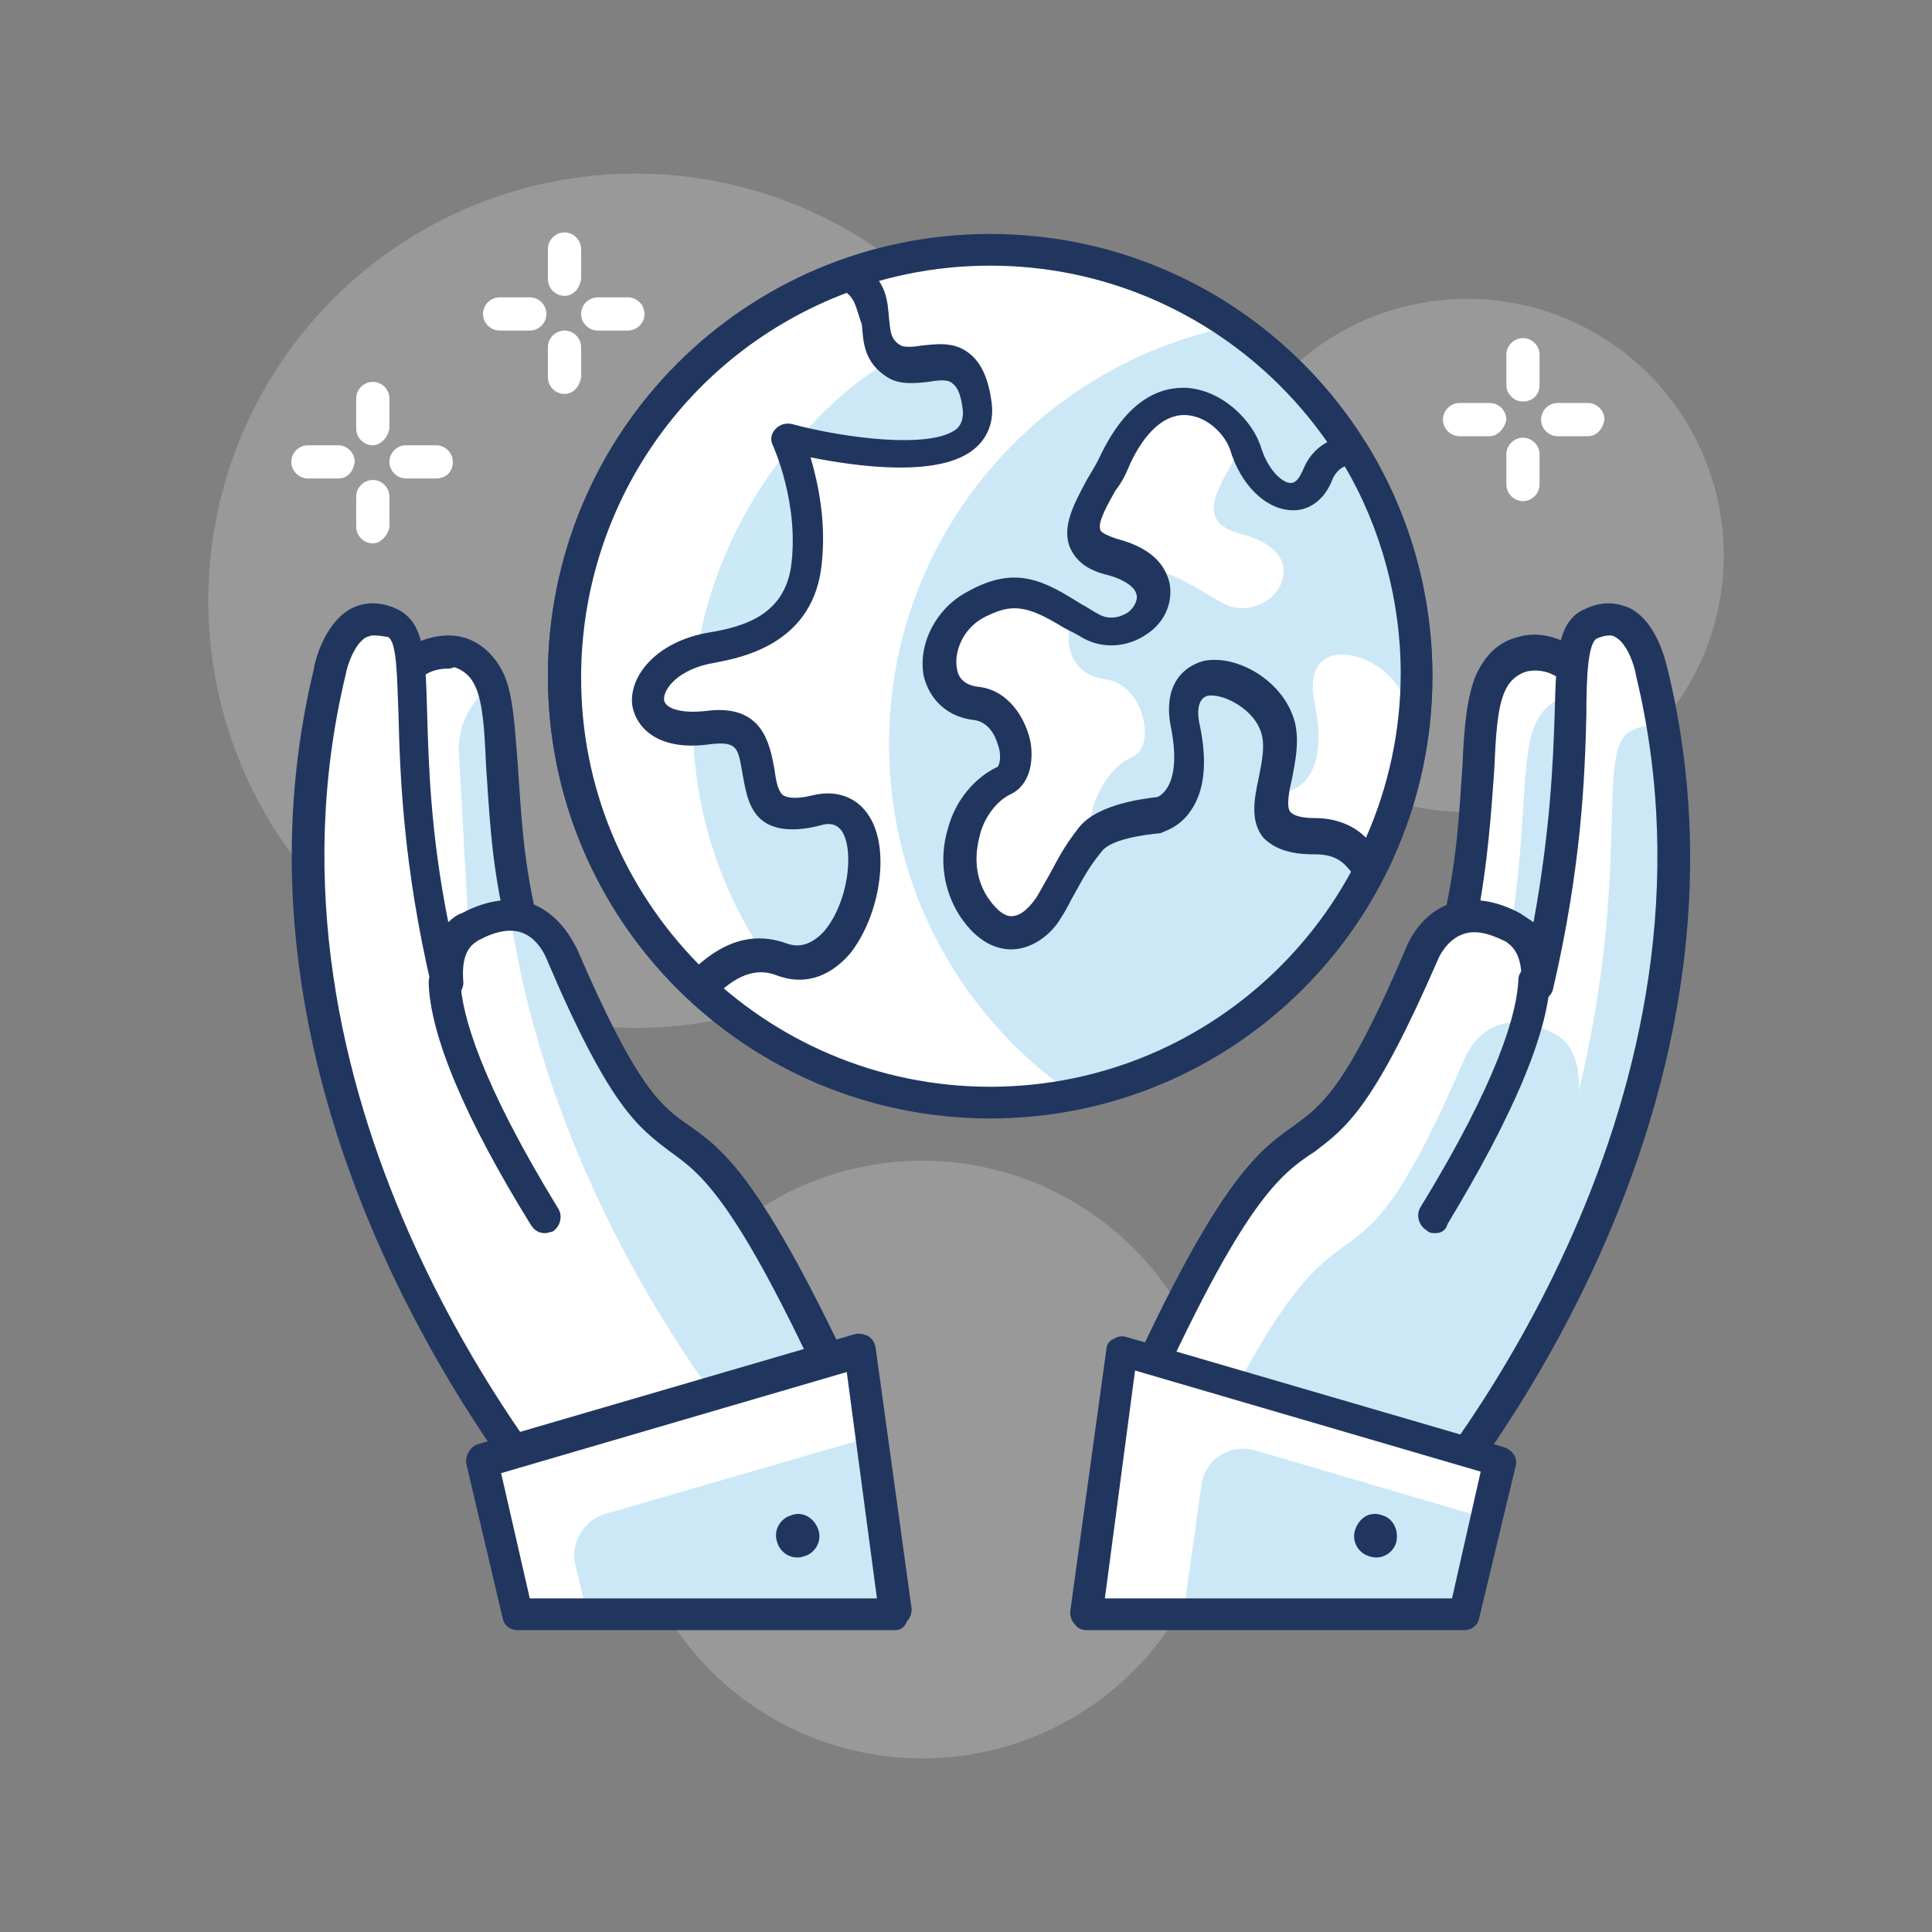 <?xml version="1.0" encoding="utf-8"?>
<!-- Generator: Adobe Illustrator 24.0.3, SVG Export Plug-In . SVG Version: 6.00 Build 0)  -->
<svg version="1.1" id="layer_1" xmlns="http://www.w3.org/2000/svg" xmlns:xlink="http://www.w3.org/1999/xlink" x="0px" y="0px"
	 viewBox="0 0 128 128" style="enable-background:new 0 0 128 128;" xml:space="preserve">
<rect x="0" y="0" width="128" height="128" fill="#808080" stroke="none"/>
<style type="text/css">
	.st0{opacity:0.2;fill:#FFFFFF;}
	.st1{opacity:0.2;}
	.st2{fill:#FFFFFF;}
	.st3{opacity:0.2;fill:#0090D5;}
	.st4{fill:#21365F;}
	.st5{fill:#0090D5;}
</style>
<g>
	<g>
		<circle class="st0" cx="61.1" cy="96.7" r="19.8"/>
	</g>
	<g>
		<circle class="st0" cx="97.2" cy="36.8" r="17"/>
	</g>
	<g class="st1">
		<circle class="st2" cx="42.1" cy="39.8" r="28.3"/>
	</g>
	<g>
		<circle class="st2" cx="65.6" cy="44.8" r="28.3"/>
	</g>
	<g>
		<path class="st3" d="M93.9,44.8c0-9.6-4.8-18.1-12.2-23.2c-13,2.6-22.8,14-22.8,27.7c0,9.6,4.8,18.1,12.2,23.2
			C84.1,70,93.9,58.5,93.9,44.8z"/>
	</g>
	<g>
		<path class="st4" d="M65.6,74.1c-16.2,0-29.3-13.1-29.3-29.3s13.1-29.3,29.3-29.3s29.3,13.1,29.3,29.3S81.8,74.1,65.6,74.1z
			 M65.6,17.6c-15,0-27.2,12.2-27.2,27.2c0,15,12.2,27.2,27.2,27.2c15,0,27.2-12.2,27.2-27.2C92.8,29.8,80.6,17.6,65.6,17.6z"/>
	</g>
	<g>
		<path class="st2" d="M89.7,30c-0.9-0.2-1.9,0.4-2.3,1.5c-1,2.7-3.8,1.4-4.8-1.8c-0.7-2.4-5.5-5.9-8.7,1c-1.1,2.5-3.8,5.3-0.1,6.2
			c5.4,1.4,1.7,6.3-1.4,4.5c-3.1-1.7-4.6-3.2-7.7-1.5c-3.1,1.7-3.3,6.2,0,6.6c2.6,0.3,3.4,4.4,1.9,5.1c-2.5,1.2-4,5.2-2,8.3
			c2,3.1,4.2,1.5,5.1,0c0.9-1.5,1.1-2.5,2.7-4.4c1.2-1.4,4.5-1.6,4.5-1.6s2.8-0.5,1.7-5.8c-1.1-5.2,5.3-3.4,6.1,0.2
			c0.7,3-2.8,7.1,2.3,7.1c2.3,0,3,1.3,3.7,2.1c2-3.8,3.1-8.2,3.1-12.8C93.9,39.4,92.3,34.3,89.7,30z"/>
	</g>
	<g>
		<path class="st2" d="M51.6,63.5c5.3,2.2,8-11.3,2.3-9.9c-6.4,1.6-1.4-6.3-7.1-5.5c-5.7,0.8-5-4.4,0.2-5.3c1.5-0.3,5.7-0.9,6.2-5.3
			c0.6-4.6-1.3-8.7-1.3-8.7s13.2,3.5,12.6-2c-0.6-5-3.9-2-5.5-3.1c-2.4-1.6,0-4-2.8-5.6c-11,3.9-18.8,14.3-18.8,26.6
			c0,8.1,3.4,15.4,8.8,20.5C47.5,63.9,49.5,62.6,51.6,63.5z"/>
	</g>
	<g class="st1">
		<path class="st5" d="M53.3,37.6c0.4-3.4-0.4-6.5-1-7.9c-3.1,3.8-5.2,8.3-6.1,13.3c0.3-0.1,0.5-0.1,0.8-0.2
			C48.6,42.6,52.7,41.9,53.3,37.6z"/>
	</g>
	<g>
		<path class="st3" d="M53.9,53.6c-6.4,1.6-1.4-6.3-7.1-5.5c-0.3,0-0.6,0.1-0.9,0.1c0.1,5.5,1.8,10.7,4.7,15c0.3,0,0.7,0.1,1.1,0.2
			C57,65.6,59.6,52.1,53.9,53.6z"/>
	</g>
	<g>
		<path class="st3" d="M59.1,23.8C59,23.8,59,23.8,59.1,23.8c-2.4,1.4-4.4,3.2-6.2,5.3c2.9,0.7,12.2,2.5,11.7-2.2
			C64,21.9,60.7,24.9,59.1,23.8z"/>
	</g>
	<g>
		<path class="st3" d="M89.7,30c-0.9-0.2-1.9,0.4-2.3,1.5c-1,2.7-3.8,1.4-4.8-1.8c0-0.2-0.1-0.3-0.2-0.5c0,0,0,0,0,0
			c-1.1,2.5-3.8,5.3-0.1,6.2c5.4,1.4,1.7,6.3-1.4,4.5c-2.1-1.2-3.5-2.2-5.2-2.2c2.3,1.9-0.7,5.1-3.3,3.6c-0.4-0.2-0.9-0.5-1.2-0.7
			c-0.9,1.9-0.3,4.1,2,4.4c2.6,0.3,3.4,4.4,1.9,5.1c-1.8,0.8-3.1,3.2-2.9,5.6c0.1-0.1,0.2-0.2,0.3-0.3c1.2-1.4,4.5-1.6,4.5-1.6
			s2.8-0.5,1.7-5.8c-1.1-5.2,5.3-3.4,6.1,0.2c0.3,1.4-0.2,3-0.4,4.3c0.6-0.1,1-0.1,1-0.1s2.8-0.5,1.7-5.8c-1.1-5.2,5.3-3.4,6.1,0.2
			c0.5,1.8-0.7,4.1-0.5,5.5c0.7-2.4,1.1-5,1.1-7.7C93.9,39.4,92.3,34.3,89.7,30z"/>
	</g>
	<g>
		<path class="st4" d="M46.2,66.4c-0.3,0-0.5-0.1-0.7-0.3c-5.9-5.6-9.2-13.2-9.2-21.3c0-12.4,7.9-23.5,19.6-27.6
			c0.3-0.1,0.6-0.1,0.9,0.1c2,1.2,2,2.7,2.1,3.8c0.1,0.9,0.1,1.4,0.8,1.8c0.2,0.1,0.8,0.1,1.3,0c1-0.1,2.2-0.3,3.2,0.5
			c0.8,0.6,1.3,1.7,1.5,3.3c0.2,1.5-0.5,2.5-1.1,3c-2.3,2-7.9,1.2-10.9,0.6c0.5,1.7,1.1,4.4,0.7,7.4c-0.7,5.1-5.5,5.9-7,6.2
			c-2.5,0.4-3.5,1.8-3.4,2.5c0.1,0.5,1,0.9,2.8,0.7c3.8-0.5,4.2,2.3,4.5,3.8c0.1,0.7,0.2,1.5,0.6,1.8c0.2,0.1,0.7,0.3,1.9,0
			c1.6-0.4,3,0.1,3.8,1.4c1.4,2.2,0.7,6.6-1.3,9.1c-1.4,1.6-3.1,2.1-4.9,1.4c0,0,0,0,0,0c-1.3-0.5-2.7,0-4.2,1.6
			C46.8,66.3,46.5,66.4,46.2,66.4C46.2,66.4,46.2,66.4,46.2,66.4z M56.1,19.4c-10.6,4-17.6,14.1-17.6,25.5c0,7.2,2.8,13.9,7.8,19
			c2.4-2.1,4.4-1.9,5.8-1.4l0,0c0.3,0.1,1.3,0.5,2.5-0.8c1.6-1.9,2-5.3,1.2-6.6c-0.2-0.3-0.6-0.7-1.5-0.4c-1.6,0.4-2.8,0.3-3.6-0.2
			c-1.1-0.7-1.3-2.1-1.5-3.2c-0.3-1.7-0.3-2.2-2.1-2c-3.4,0.5-4.9-1-5.2-2.5c-0.3-1.9,1.5-4.3,5.1-4.9c2.4-0.4,4.9-1.2,5.4-4.3
			c0.6-4.2-1.2-8.1-1.2-8.1c-0.2-0.4-0.1-0.8,0.2-1.1c0.3-0.3,0.7-0.4,1.1-0.3c3.3,0.9,9.2,1.7,10.9,0.3c0.2-0.2,0.4-0.5,0.4-1.1
			c-0.1-1-0.3-1.6-0.7-1.9c-0.3-0.3-1-0.2-1.6-0.1c-0.9,0.1-1.9,0.2-2.7-0.3c-1.6-1-1.6-2.4-1.7-3.5C56.7,20.4,56.7,19.9,56.1,19.4z
			"/>
	</g>
	<g>
		<path class="st4" d="M67,62.9c-0.9,0-2.2-0.4-3.4-2.2c-1.1-1.7-1.4-3.8-0.8-5.8c0.5-1.9,1.8-3.4,3.3-4.1c0.1-0.1,0.3-0.7,0-1.5
			c-0.2-0.7-0.7-1.5-1.6-1.6c-1.7-0.2-2.9-1.3-3.3-2.9c-0.4-2.1,0.8-4.5,2.9-5.6c3.2-1.8,5.1-0.7,7.5,0.8c0.4,0.2,0.8,0.5,1.2,0.7
			c0.9,0.5,1.7,0,1.9-0.1c0.4-0.3,0.7-0.8,0.6-1.2c-0.1-0.5-0.8-1-1.9-1.3c-1.3-0.3-2.1-0.9-2.5-1.8c-0.6-1.4,0.3-3,1.1-4.5
			c0.3-0.5,0.6-1,0.8-1.4c1.9-4.1,4.2-4.8,5.9-4.7c2.3,0.2,4.2,2.1,4.8,3.8c0.5,1.7,1.5,2.5,2,2.5c0.4,0,0.6-0.4,0.8-0.8
			c0.6-1.6,2.1-2.5,3.6-2.2c0.3,0.1,0.5,0.2,0.7,0.5c2.8,4.6,4.3,9.9,4.3,15.3c0,4.7-1.1,9.1-3.2,13.3c-0.2,0.3-0.5,0.5-0.8,0.6
			c-0.4,0-0.7-0.1-0.9-0.4L89.7,58c-0.6-0.8-1.1-1.4-2.6-1.4c0,0,0,0-0.1,0c-1.6,0-2.6-0.4-3.3-1.1c-0.9-1.1-0.6-2.6-0.3-4
			c0.2-1,0.4-2,0.2-2.8c-0.4-1.7-2.6-2.8-3.6-2.6c-0.7,0.2-0.7,1.2-0.5,2c0.5,2.4,0.3,4.3-0.6,5.6c-0.8,1.2-1.9,1.4-2,1.5
			c-1.1,0.1-3.3,0.4-3.9,1.2c-0.9,1.1-1.3,1.9-1.8,2.8c-0.3,0.5-0.5,1-0.9,1.6C69.6,62,68.3,62.9,67,62.9C67.1,62.9,67,62.9,67,62.9
			z M67.2,40.3c-0.6,0-1.2,0.2-2,0.6c-1.5,0.8-2,2.4-1.8,3.4c0.1,0.7,0.6,1.1,1.4,1.2c2,0.2,3.2,2.1,3.5,3.8
			c0.2,1.6-0.3,2.8-1.3,3.3c-0.9,0.4-1.8,1.5-2.1,2.8c-0.2,0.8-0.5,2.4,0.5,4c0.4,0.6,1,1.3,1.6,1.3c0,0,0,0,0,0
			c0.7,0,1.3-0.7,1.7-1.3c0.3-0.5,0.5-0.9,0.8-1.4c0.5-0.9,0.9-1.8,2-3.2c1.3-1.6,4.5-1.9,5.2-2c0.2-0.1,1.6-0.8,0.9-4.5
			c-0.6-2.8,0.7-4.1,2.1-4.5c2.2-0.5,5.4,1.3,6.1,4.1c0.3,1.3,0,2.6-0.2,3.7c-0.2,0.8-0.4,1.9-0.1,2.2c0.1,0.1,0.4,0.4,1.6,0.4
			c1.6,0,2.7,0.6,3.4,1.3c1.5-3.4,2.3-7.1,2.3-10.9c0-4.8-1.3-9.6-3.7-13.7c-0.3,0.1-0.6,0.4-0.8,0.8c-0.5,1.4-1.6,2.2-2.8,2.1
			c-1.7-0.1-3.3-1.7-4-4c-0.3-0.9-1.4-2.2-2.9-2.3c-1.8-0.1-3.1,1.8-3.8,3.4c-0.2,0.5-0.5,1.1-0.9,1.6c-0.5,0.9-1.2,2.1-1,2.6
			c0,0.1,0.2,0.3,1.1,0.6c2.7,0.7,3.3,2.1,3.5,3c0.2,1.2-0.3,2.5-1.5,3.3c-1.3,0.9-2.9,1-4.2,0.3c-0.5-0.3-0.9-0.5-1.3-0.7
			C69.2,40.8,68.2,40.3,67.2,40.3z"/>
	</g>
	<g>
		<path class="st2" d="M104.2,44.1L104.2,44.1c1.5,1,2.4,2.7,2.3,4.5l-1.1,20.2l-9.3-1.4l0.7-6.7c1.6-7.6,0.9-13,2-15.6
			C99.9,42.8,102.4,42.7,104.2,44.1z"/>
	</g>
	<g>
		<path class="st3" d="M106.5,48.6c0-0.8-0.1-1.5-0.4-2.2c-1.6-0.7-3.5-0.4-4.4,1.6c-1.1,2.6-0.4,7.9-2,15.6l-0.5,4.3l6.2,0.9
			L106.5,48.6z"/>
	</g>
	<g>
		<path class="st4" d="M105.4,69.9c-0.1,0-0.1,0-0.2,0l-9.3-1.4c-0.6-0.1-1-0.6-0.9-1.2l0.7-6.7c0.9-4,1-7.3,1.2-10
			c0.1-2.5,0.3-4.5,0.9-5.9c0.6-1.3,1.5-2.2,2.8-2.5c1.3-0.4,2.9,0,4.1,1c1.8,1.2,2.9,3.3,2.8,5.5l-1.1,20.2c0,0.3-0.2,0.6-0.4,0.8
			C105.9,69.8,105.6,69.9,105.4,69.9z M97.3,66.6l7.1,1.1l1-19c0.1-1.4-0.6-2.8-1.8-3.6c0,0,0,0-0.1,0c-0.7-0.6-1.6-0.8-2.4-0.6
			c-0.6,0.2-1.1,0.6-1.4,1.3c-0.5,1.1-0.6,2.9-0.7,5.2c-0.2,2.7-0.4,6.1-1.2,10.2L97.3,66.6z"/>
	</g>
	<g>
		<path class="st2" d="M105.3,41.3c-2.5,1.2,0.1,8.8-3.5,23.9c0.1-2.1-0.6-3.3-1.6-3.8c-4.5-2.4-6,1.7-6,1.7
			c-8.9,20.6-6.8,2.9-19.4,30.7l18,8c0,0,24.2-26.1,16.6-57.4C109.4,44.5,108.5,39.7,105.3,41.3z"/>
	</g>
	<g>
		<path class="st3" d="M110.1,48.2c-0.5-0.2-1.2-0.2-2,0.2c-2.5,1.2,0.1,8.8-3.5,23.9c0.1-2.1-0.6-3.3-1.6-3.8c-4.5-2.4-6,1.7-6,1.7
			c-8.3,19.3-7.1,5-17.2,25.9l12.9,5.8C92.8,101.9,115,77.8,110.1,48.2z"/>
	</g>
	<g>
		<path class="st4" d="M92.8,102.9c-0.1,0-0.3,0-0.4-0.1l-18-8c-0.3-0.1-0.5-0.3-0.6-0.6c-0.1-0.3-0.1-0.6,0-0.8
			c6.8-15.2,9.5-17.1,11.9-18.8c1.9-1.4,3.5-2.5,7.5-11.9c0,0,0.8-2.1,2.8-2.8c1.4-0.5,3-0.3,4.7,0.6c0.3,0.2,0.6,0.4,0.9,0.6
			c1.1-6,1.3-10.6,1.4-13.8c0.1-3.9,0.2-6.1,1.9-6.9c0,0,0,0,0,0c1.4-0.7,2.4-0.4,3.1-0.1c1.9,1,2.4,3.8,2.5,4.1
			c7.6,31.4-16.6,58-16.9,58.3C93.3,102.8,93,102.9,92.8,102.9z M76.2,93.3l16.3,7.3c3.4-3.9,22.6-28,15.9-55.8
			c-0.1-0.7-0.6-2.2-1.4-2.6c-0.1-0.1-0.5-0.2-1.2,0.1l0,0c-0.6,0.3-0.7,2.6-0.7,5.1c-0.1,4-0.3,9.9-2.2,18.1
			c-0.1,0.5-0.6,0.9-1.2,0.8c-0.5-0.1-0.9-0.6-0.9-1.1c0.1-2.2-0.8-2.6-1-2.8c-1.2-0.6-2.1-0.8-2.9-0.5c-1.1,0.4-1.6,1.6-1.6,1.6
			c-4.3,9.9-6.1,11.2-8.2,12.8C84.8,77.8,82.4,79.6,76.2,93.3z"/>
	</g>
	<g>
		<path class="st4" d="M95.1,81.7c-0.2,0-0.4,0-0.6-0.2c-0.5-0.3-0.7-1-0.4-1.5c5.2-8.5,6.4-12.9,6.5-15.1c0-0.6,0.6-1,1.1-1
			c0.6,0,1,0.5,1,1.1c-0.2,3.6-2.5,9-6.8,16.1C95.8,81.5,95.5,81.7,95.1,81.7z"/>
	</g>
	<g>
		<path class="st2" d="M27.1,43.9L27.1,43.9c-1.5,1-2.4,2.7-2.3,4.5l1.1,20.2l9.3-1.4l-0.7-6.7c-1.6-7.6-0.9-13-2-15.6
			C31.4,42.6,28.9,42.6,27.1,43.9z"/>
	</g>
	<g>
		<path class="st3" d="M34.4,60.6c-1.5-7.3-1-12.4-1.9-15.1c-1.4,1-2.2,2.7-2.1,4.4l1,18l3.8-0.6L34.4,60.6z"/>
	</g>
	<g>
		<path class="st4" d="M25.9,69.9c-0.2,0-0.5-0.1-0.7-0.2c-0.2-0.2-0.4-0.5-0.4-0.8l-1.1-20.2c-0.1-2.2,0.9-4.3,2.8-5.5
			c1.3-0.9,2.8-1.3,4.1-1c1.2,0.3,2.2,1.2,2.8,2.5c0.6,1.4,0.7,3.4,0.9,5.9c0.2,2.7,0.3,6,1.2,9.9l0.8,6.8c0.1,0.6-0.3,1.1-0.9,1.2
			L26,69.9C26,69.9,25.9,69.9,25.9,69.9z M29.6,44.3c-0.6,0-1.3,0.2-1.8,0.7c0,0,0,0-0.1,0c-1.2,0.8-1.9,2.2-1.8,3.6l1,19l7.1-1.1
			l-0.6-5.7c-0.9-4-1-7.4-1.2-10.1c-0.1-2.3-0.2-4.1-0.7-5.2c-0.3-0.7-0.8-1.1-1.4-1.3C29.9,44.3,29.7,44.3,29.6,44.3z M27.1,44.1
			L27.1,44.1L27.1,44.1z"/>
	</g>
	<g>
		<path class="st2" d="M25.9,41.3c2.5,1.2-0.1,8.8,3.5,23.9c-0.1-2.1,0.6-3.3,1.6-3.8c4.5-2.4,6,1.7,6,1.7
			C46,83.8,43.9,66,56.5,93.8l-18,8c0,0-24.2-26.1-16.6-57.4C21.9,44.5,22.7,39.7,25.9,41.3z"/>
	</g>
	<g>
		<path class="st3" d="M37.1,63.1c0,0-0.9-2.4-3.3-2.5c2.7,18.2,13.4,32.1,16.6,35.9l6.2-2.8C43.9,66,46,83.8,37.1,63.1z"/>
	</g>
	<g>
		<path class="st4" d="M38.5,102.9c-0.3,0-0.6-0.1-0.8-0.3c-0.2-0.3-24.5-26.9-16.9-58.3c0-0.2,0.6-3,2.5-4c0.6-0.3,1.7-0.6,3.1,0.1
			c0,0,0,0,0,0c1.7,0.9,1.8,3,1.9,6.9c0.1,3.2,0.2,7.8,1.4,13.8c0.3-0.3,0.6-0.5,0.9-0.6c1.7-0.9,3.3-1.1,4.7-0.6
			c2,0.8,2.8,2.8,2.9,2.9c4,9.3,5.6,10.5,7.5,11.8c2.4,1.7,5,3.7,11.9,18.8c0.1,0.3,0.1,0.5,0,0.8c-0.1,0.3-0.3,0.5-0.6,0.6l-18,8
			C38.8,102.9,38.6,102.9,38.5,102.9z M24.7,42.1c-0.2,0-0.3,0.1-0.4,0.1c-0.8,0.4-1.3,1.9-1.4,2.5c-6.7,27.9,12.5,51.9,15.9,55.9
			l16.3-7.3c-6.3-13.8-8.6-15.5-10.7-17c-2.1-1.6-4-2.9-8.2-12.8c0,0-0.5-1.3-1.6-1.7c-0.8-0.3-1.8-0.1-2.9,0.5
			c-0.3,0.2-1.2,0.6-1,2.8c0,0.5-0.4,1-0.9,1.1c-0.5,0.1-1.1-0.3-1.2-0.8c-1.9-8.1-2.1-14.1-2.2-18.1c-0.1-2.5-0.1-4.8-0.7-5.1
			C25.1,42.1,24.9,42.1,24.7,42.1z"/>
	</g>
	<g>
		<path class="st4" d="M36.1,81.7c-0.4,0-0.7-0.2-0.9-0.5c-4.4-7.1-6.7-12.6-6.8-16.1c0-0.6,0.4-1.1,1-1.1c0.6,0,1.1,0.4,1.1,1
			c0.1,2.2,1.3,6.6,6.5,15.1c0.3,0.5,0.1,1.2-0.4,1.5C36.5,81.6,36.3,81.7,36.1,81.7z"/>
	</g>
	<g>
		<path class="st2" d="M98.7,28.9h-2c-0.6,0-1.1-0.5-1.1-1.1c0-0.6,0.5-1.1,1.1-1.1h2c0.6,0,1.1,0.5,1.1,1.1
			C99.7,28.4,99.2,28.9,98.7,28.9z"/>
	</g>
	<g>
		<path class="st2" d="M105.2,28.9h-2c-0.6,0-1.1-0.5-1.1-1.1c0-0.6,0.5-1.1,1.1-1.1h2c0.6,0,1.1,0.5,1.1,1.1
			C106.2,28.4,105.8,28.9,105.2,28.9z"/>
	</g>
	<g>
		<path class="st2" d="M100.9,33.2c-0.6,0-1.1-0.5-1.1-1.1v-2c0-0.6,0.5-1.1,1.1-1.1c0.6,0,1.1,0.5,1.1,1.1v2
			C102,32.7,101.5,33.2,100.9,33.2z"/>
	</g>
	<g>
		<path class="st2" d="M100.9,26.6c-0.6,0-1.1-0.5-1.1-1.1v-2c0-0.6,0.5-1.1,1.1-1.1c0.6,0,1.1,0.5,1.1,1.1v2
			C102,26.2,101.5,26.6,100.9,26.6z"/>
	</g>
	<g>
		<path class="st2" d="M35.1,21.9h-2c-0.6,0-1.1-0.5-1.1-1.1c0-0.6,0.5-1.1,1.1-1.1h2c0.6,0,1.1,0.5,1.1,1.1
			C36.2,21.4,35.7,21.9,35.1,21.9z"/>
	</g>
	<g>
		<path class="st2" d="M41.6,21.9h-2c-0.6,0-1.1-0.5-1.1-1.1c0-0.6,0.5-1.1,1.1-1.1h2c0.6,0,1.1,0.5,1.1,1.1
			C42.7,21.4,42.2,21.9,41.6,21.9z"/>
	</g>
	<g>
		<path class="st2" d="M37.4,26.1c-0.6,0-1.1-0.5-1.1-1.1v-2c0-0.6,0.5-1.1,1.1-1.1c0.6,0,1.1,0.5,1.1,1.1v2
			C38.4,25.6,38,26.1,37.4,26.1z"/>
	</g>
	<g>
		<path class="st2" d="M37.4,19.6c-0.6,0-1.1-0.5-1.1-1.1v-2c0-0.6,0.5-1.1,1.1-1.1c0.6,0,1.1,0.5,1.1,1.1v2
			C38.4,19.1,38,19.6,37.4,19.6z"/>
	</g>
	<g>
		<path class="st2" d="M22.4,31.7h-2c-0.6,0-1.1-0.5-1.1-1.1c0-0.6,0.5-1.1,1.1-1.1h2c0.6,0,1.1,0.5,1.1,1.1
			C23.4,31.3,23,31.7,22.4,31.7z"/>
	</g>
	<g>
		<path class="st2" d="M28.9,31.7h-2c-0.6,0-1.1-0.5-1.1-1.1c0-0.6,0.5-1.1,1.1-1.1h2c0.6,0,1.1,0.5,1.1,1.1
			C30,31.3,29.5,31.7,28.9,31.7z"/>
	</g>
	<g>
		<path class="st2" d="M24.7,36c-0.6,0-1.1-0.5-1.1-1.1v-2c0-0.6,0.5-1.1,1.1-1.1c0.6,0,1.1,0.5,1.1,1.1v2
			C25.7,35.5,25.2,36,24.7,36z"/>
	</g>
	<g>
		<path class="st2" d="M24.7,29.5c-0.6,0-1.1-0.5-1.1-1.1v-2c0-0.6,0.5-1.1,1.1-1.1c0.6,0,1.1,0.5,1.1,1.1v2
			C25.7,29,25.2,29.5,24.7,29.5z"/>
	</g>
	<g>
		<polygon class="st2" points="74.3,89.5 71.9,107 97,107 99.3,96.8 		"/>
	</g>
	<g>
		<path class="st3" d="M98.5,100.6l-15.3-4.5c-1.7-0.5-3.4,0.6-3.6,2.3l-1.2,8.5H97L98.5,100.6z"/>
	</g>
	<g>
		<path class="st4" d="M97,108h-25c-0.3,0-0.6-0.1-0.8-0.4c-0.2-0.2-0.3-0.5-0.3-0.8l2.4-17.4c0-0.3,0.2-0.6,0.5-0.7
			c0.3-0.2,0.6-0.2,0.9-0.1l25,7.3c0.5,0.2,0.9,0.7,0.7,1.3L98,107.2C97.9,107.7,97.5,108,97,108z M73.2,105.9h23l1.9-8.4l-22.9-6.7
			L73.2,105.9z"/>
	</g>
	<g>
		<path class="st4" d="M91.6,100.4c0.7,0.2,1.1,1,0.9,1.8c-0.2,0.7-1,1.2-1.8,0.9c-0.7-0.2-1.2-1-0.9-1.8
			C90.1,100.5,90.8,100.1,91.6,100.4z"/>
	</g>
	<g>
		<polygon class="st2" points="56.9,89.5 59.3,107 34.3,107 31.9,96.8 		"/>
	</g>
	<g>
		<path class="st3" d="M57.7,95.2l-17.6,5.1c-1.4,0.4-2.3,1.9-2,3.3l0.8,3.3h20.4L57.7,95.2z"/>
	</g>
	<g>
		<path class="st4" d="M59.3,108h-25c-0.5,0-0.9-0.3-1-0.8L30.9,97c-0.1-0.5,0.2-1.1,0.7-1.3l25-7.3c0.3-0.1,0.6,0,0.9,0.1
			c0.3,0.2,0.4,0.4,0.5,0.7l2.4,17.4c0,0.3-0.1,0.6-0.3,0.8C59.9,107.9,59.6,108,59.3,108z M35.1,105.9h23l-2-15l-22.9,6.7
			L35.1,105.9z"/>
	</g>
	<g>
		<path class="st4" d="M52.4,100.4c-0.7,0.2-1.2,1-0.9,1.8c0.2,0.7,1,1.2,1.8,0.9c0.7-0.2,1.2-1,0.9-1.8
			C53.9,100.5,53.1,100.1,52.4,100.4z"/>
	</g>
</g>
</svg>
